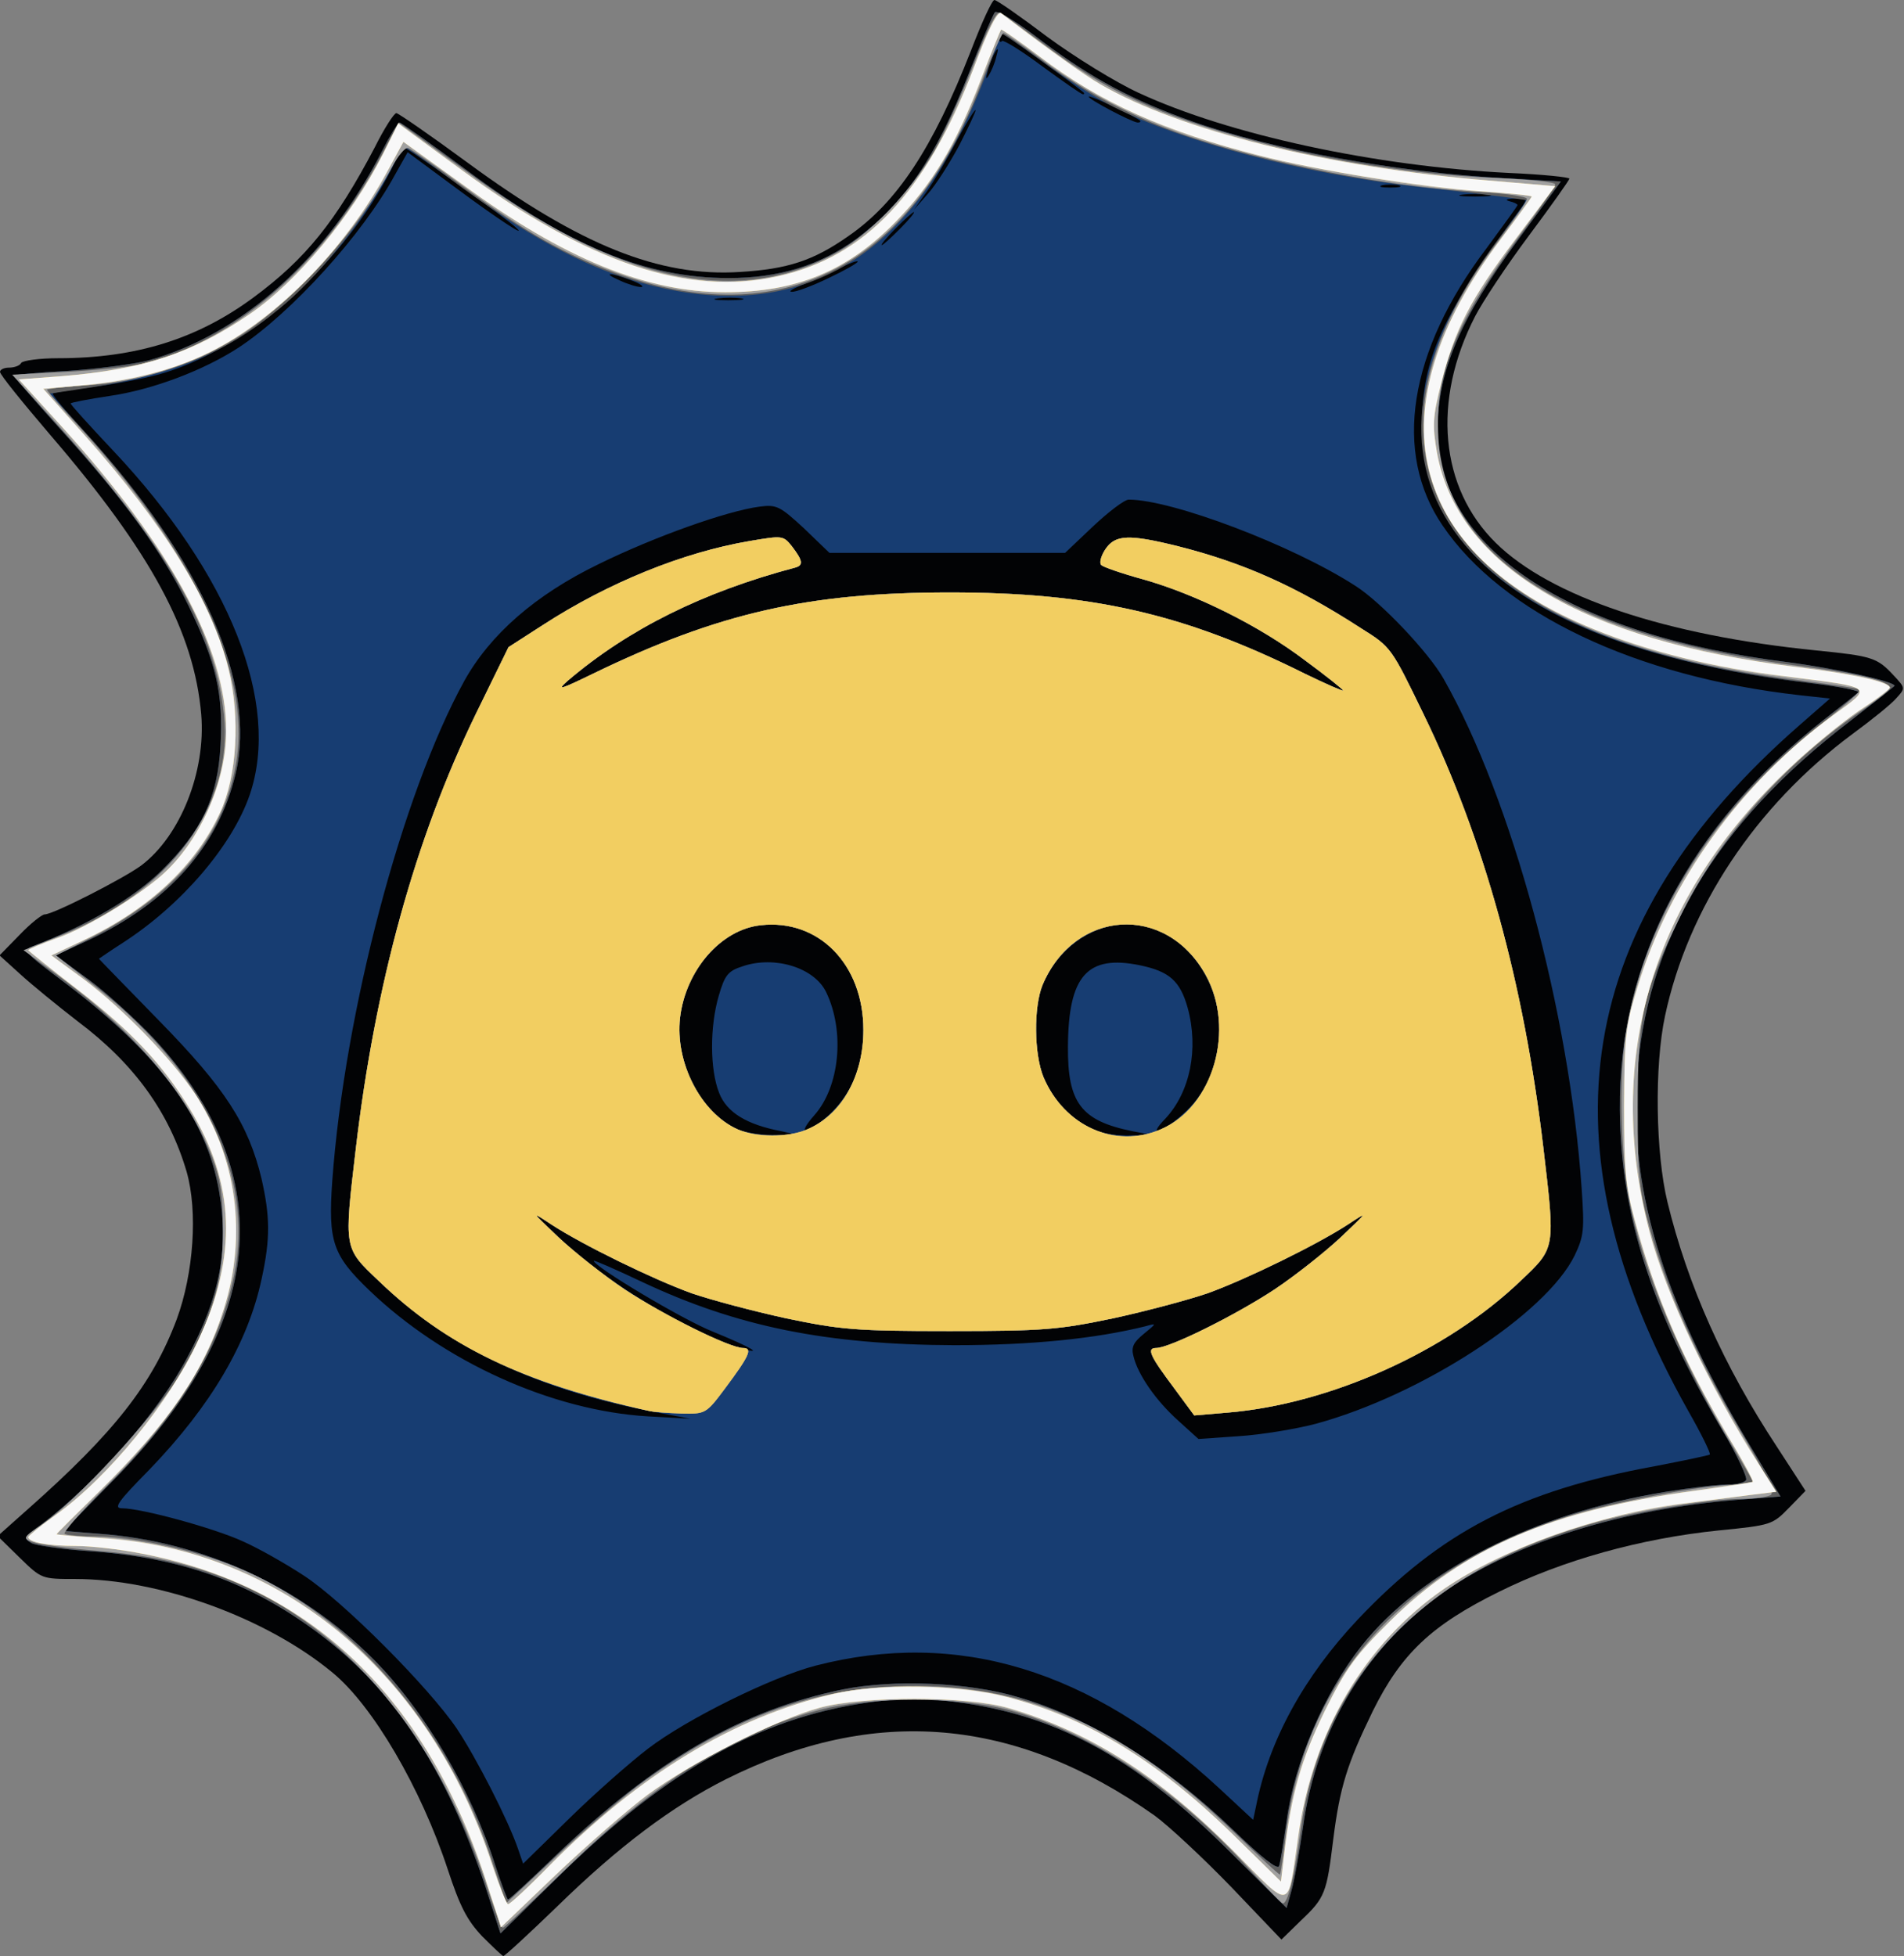 <!DOCTYPE svg PUBLIC "-//W3C//DTD SVG 20010904//EN" "http://www.w3.org/TR/2001/REC-SVG-20010904/DTD/svg10.dtd">
<svg version="1.0" xmlns="http://www.w3.org/2000/svg" width="404px" height="415px" viewBox="0 0 4040 4150" preserveAspectRatio="xMidYMid meet">
<rect x="0" y="0" width="4040" height="4150" fill="#808080" stroke="none"/>
<g id="layer101" fill="#020305" stroke="none">
 <path d="M1023 4108 c-32 -34 -47 -63 -73 -142 -57 -173 -159 -347 -244 -417 -141 -117 -368 -199 -547 -199 -70 0 -71 0 -117 -45 l-47 -46 64 -57 c183 -162 264 -265 316 -403 36 -98 45 -229 21 -313 -37 -126 -111 -229 -231 -319 -44 -34 -99 -79 -123 -101 l-43 -39 43 -44 c23 -24 47 -43 53 -43 18 0 167 -76 205 -104 83 -63 137 -199 127 -320 -15 -175 -106 -344 -321 -594 -58 -68 -106 -127 -106 -133 0 -5 9 -9 19 -9 11 0 23 -4 26 -10 3 -5 39 -10 78 -10 166 0 296 -41 415 -129 111 -82 175 -162 257 -318 20 -40 41 -73 46 -73 4 0 72 47 151 105 238 175 407 243 578 232 101 -6 156 -24 230 -76 103 -71 179 -186 260 -393 23 -60 45 -108 50 -108 5 0 55 35 112 78 57 42 144 96 194 119 192 89 503 156 787 170 70 3 127 9 127 12 0 3 -39 58 -86 121 -47 63 -98 140 -114 171 -92 179 -75 364 44 481 116 114 360 196 680 228 119 12 129 15 165 54 24 26 24 26 5 47 -10 12 -52 46 -93 76 -206 153 -349 369 -398 598 -23 107 -20 292 5 395 43 177 120 349 232 519 l61 94 -35 36 c-35 36 -38 37 -149 48 -166 17 -331 63 -466 130 -144 71 -208 132 -268 253 -55 113 -70 162 -84 272 -14 114 -17 124 -69 173 l-41 40 -107 -112 c-59 -61 -132 -129 -162 -151 -296 -209 -595 -235 -910 -77 -113 57 -226 141 -358 270 -60 58 -111 105 -114 105 -2 0 -22 -19 -45 -42z"/>
 </g>
<g id="layer102" fill="#173d72" stroke="none">
 <path d="M1030 4003 c-83 -250 -193 -417 -353 -537 -145 -109 -293 -162 -487 -175 -58 -4 -113 -12 -123 -17 -17 -10 -15 -13 20 -39 119 -90 249 -238 311 -356 69 -128 88 -230 67 -351 -27 -158 -129 -294 -334 -448 -81 -61 -83 -64 -60 -73 113 -43 213 -102 272 -160 86 -85 119 -155 125 -266 6 -109 -9 -174 -68 -296 -55 -113 -136 -225 -275 -378 -52 -58 -95 -107 -95 -110 0 -2 51 -7 113 -10 61 -4 139 -14 171 -22 199 -55 381 -218 497 -445 17 -33 33 -60 37 -60 4 1 68 46 142 101 216 161 381 229 556 229 107 0 194 -27 271 -83 104 -78 167 -170 239 -352 26 -66 51 -124 55 -129 5 -5 48 21 101 62 104 78 191 125 319 170 167 59 435 108 659 120 l122 7 -89 121 c-125 170 -172 281 -173 405 -1 251 278 436 744 494 100 13 226 41 226 50 0 1 -42 34 -92 73 -289 220 -437 469 -455 764 -15 242 61 482 251 793 l54 90 -91 7 c-242 19 -467 89 -617 191 -167 115 -276 293 -305 502 -8 55 -19 117 -25 137 l-10 36 -118 -117 c-193 -193 -357 -286 -562 -317 -76 -11 -119 -12 -184 -5 -241 28 -445 140 -687 378 l-117 115 -32 -99z m149 -66 c212 -203 395 -309 611 -353 106 -21 263 -15 368 16 152 43 315 144 459 283 60 58 94 85 97 76 3 -8 9 -50 16 -95 16 -123 80 -272 159 -372 127 -160 367 -282 646 -327 49 -8 107 -15 127 -15 20 0 40 -4 43 -10 3 -5 -19 -53 -50 -105 -152 -257 -216 -459 -218 -680 -3 -316 149 -605 433 -828 36 -28 69 -54 73 -58 5 -3 -38 -12 -95 -19 -541 -63 -833 -256 -831 -550 1 -141 43 -231 212 -461 12 -17 11 -19 -15 -18 -17 1 -22 3 -11 6 9 2 17 6 17 8 0 2 -30 43 -66 92 -165 218 -199 433 -93 588 126 186 410 321 758 360 l64 7 -64 56 c-478 417 -555 889 -237 1455 28 49 48 90 46 93 -3 2 -56 13 -118 25 -285 52 -453 139 -629 325 -114 121 -189 257 -216 397 l-6 28 -72 -67 c-273 -252 -555 -338 -857 -260 -92 24 -273 113 -355 176 -38 29 -114 96 -167 148 l-98 96 -11 -32 c-21 -61 -88 -192 -130 -255 -59 -87 -241 -270 -324 -324 -38 -25 -96 -58 -130 -73 -61 -28 -215 -70 -256 -70 -19 0 -9 -14 58 -82 131 -136 209 -269 238 -404 19 -87 18 -133 0 -213 -28 -116 -77 -192 -217 -335 -70 -72 -128 -131 -128 -132 0 0 23 -16 51 -34 124 -80 232 -206 269 -314 66 -194 -42 -467 -290 -730 -49 -52 -90 -97 -90 -100 0 -2 37 -9 83 -16 90 -13 199 -54 274 -103 112 -74 262 -239 331 -366 l27 -48 100 74 c90 67 156 110 130 86 -22 -21 -237 -175 -240 -171 -1 1 -13 23 -25 48 -98 194 -298 374 -478 430 -34 11 -102 24 -149 30 -48 6 -89 13 -91 15 -2 2 28 38 67 81 251 274 366 535 321 725 -36 154 -143 274 -313 354 l-69 32 71 52 c39 29 100 85 137 124 270 292 241 607 -86 938 l-105 107 75 6 c219 16 427 111 581 265 109 109 209 278 260 439 13 39 25 72 27 72 3 0 48 -42 101 -93z m1612 -916 c225 -61 489 -233 550 -357 20 -42 21 -55 15 -143 -26 -374 -148 -826 -293 -1081 -31 -55 -133 -163 -187 -197 -133 -86 -389 -183 -481 -183 -9 0 -43 26 -76 57 l-59 56 -250 0 -250 0 -54 -52 c-51 -47 -58 -51 -95 -46 -68 9 -221 63 -341 122 -134 65 -230 149 -285 248 -132 240 -254 702 -280 1061 -9 128 1 157 78 231 158 152 388 256 592 268 l90 5 -80 -15 c-247 -47 -435 -137 -582 -278 -74 -70 -73 -67 -48 -280 41 -349 126 -658 255 -923 l69 -141 73 -47 c139 -90 297 -154 438 -178 71 -12 72 -12 91 12 22 29 24 39 7 44 -197 52 -355 131 -483 240 -25 22 -16 19 54 -15 266 -129 457 -172 756 -172 299 0 496 44 753 172 45 22 82 38 82 36 0 -2 -36 -31 -81 -64 -96 -73 -233 -141 -344 -172 -44 -12 -84 -26 -88 -30 -5 -4 -1 -19 8 -33 21 -32 50 -33 155 -7 138 35 249 84 388 174 64 40 64 41 132 181 129 265 214 574 255 923 25 213 26 210 -48 280 -156 150 -405 262 -622 280 l-71 6 -42 -57 c-51 -68 -60 -86 -39 -86 29 0 169 -70 251 -124 45 -30 108 -80 141 -111 58 -55 59 -56 15 -27 -66 43 -215 116 -298 146 -41 14 -131 38 -200 53 -115 24 -147 27 -347 27 -200 0 -232 -3 -347 -27 -69 -15 -159 -39 -200 -53 -83 -30 -232 -103 -298 -146 -44 -29 -43 -28 15 27 101 96 281 205 389 236 48 14 21 -2 -62 -36 -65 -26 -252 -138 -252 -150 0 -2 46 18 103 45 202 95 391 133 662 134 165 0 300 -14 405 -40 25 -7 25 -7 -3 16 -22 18 -27 28 -22 47 9 39 48 95 95 137 l43 39 86 -6 c47 -3 120 -15 162 -26z m-1133 -621 c-74 -14 -116 -40 -132 -81 -20 -50 -20 -141 -1 -206 13 -45 20 -53 51 -63 68 -23 152 3 177 55 40 83 29 200 -25 261 -38 43 -20 44 28 2 50 -45 77 -107 76 -182 0 -140 -94 -237 -218 -223 -84 9 -159 95 -171 196 -11 95 44 202 122 237 17 7 53 13 80 12 49 0 49 0 13 -8z m745 0 c-109 -22 -138 -60 -137 -180 1 -150 41 -195 153 -172 62 13 85 33 101 90 24 88 5 179 -47 235 -41 42 -8 32 41 -13 105 -97 97 -272 -16 -363 -94 -75 -234 -30 -286 93 -19 47 -18 146 2 195 35 83 96 125 181 124 l50 -1 -42 -8z m-830 -1767 c-13 -2 -35 -2 -50 0 -16 2 -5 4 22 4 28 0 40 -2 28 -4z m185 -43 c34 -16 62 -32 62 -35 0 -3 -19 4 -42 16 -23 12 -58 27 -77 34 -20 8 -29 14 -21 14 8 1 43 -12 78 -29z m-418 5 c-46 -18 -64 -17 -25 0 17 8 37 14 45 14 8 0 -1 -7 -20 -14z m570 -110 c19 -19 32 -35 29 -35 -3 0 -20 16 -39 35 -19 19 -32 35 -29 35 3 0 20 -16 39 -35z m125 -176 c19 -37 35 -71 35 -75 0 -5 -18 24 -39 63 -21 40 -50 89 -65 110 l-27 38 30 -34 c17 -19 46 -65 66 -102z m1123 104 c-16 -2 -40 -2 -55 0 -16 2 -3 4 27 4 30 0 43 -2 28 -4z m-190 -20 c-10 -2 -26 -2 -35 0 -10 3 -2 5 17 5 19 0 27 -2 18 -5z m-549 -137 c-10 -9 -109 -56 -109 -51 0 6 91 54 104 55 5 0 7 -2 5 -4z m-120 -60 c-13 -12 -170 -126 -174 -126 -3 0 -5 5 -5 12 0 6 3 9 6 5 3 -3 42 21 86 54 44 32 82 59 86 59 3 0 3 -2 1 -4z m-185 -76 c5 -17 4 -20 -2 -10 -5 8 -13 26 -16 40 -5 17 -4 20 2 10 5 -8 13 -26 16 -40z"/>
 </g>
<g id="layer103" fill="#606060" stroke="none">
 <path d="M1030 4003 c-83 -250 -193 -417 -353 -537 -145 -109 -293 -162 -487 -175 -58 -4 -113 -12 -123 -17 -17 -10 -15 -13 20 -39 119 -90 249 -238 311 -356 69 -128 88 -230 67 -351 -27 -158 -129 -294 -334 -448 -81 -61 -83 -64 -60 -73 113 -43 213 -102 272 -160 86 -85 119 -155 125 -266 6 -109 -9 -174 -68 -296 -55 -113 -136 -225 -275 -378 -52 -58 -95 -107 -95 -110 0 -2 51 -7 113 -10 61 -4 139 -14 171 -22 199 -55 381 -218 497 -445 17 -33 33 -60 37 -60 4 1 68 46 142 101 216 161 381 229 556 229 107 0 194 -27 271 -83 104 -78 167 -170 239 -352 26 -66 51 -124 55 -129 5 -5 48 21 101 62 104 78 191 125 319 170 167 59 435 108 659 120 l122 7 -89 121 c-125 170 -172 281 -173 405 -1 251 278 436 744 494 100 13 226 41 226 50 0 1 -42 34 -92 73 -289 220 -437 469 -455 764 -15 242 61 482 251 793 l54 90 -91 7 c-242 19 -467 89 -617 191 -167 115 -276 293 -305 502 -8 55 -19 117 -25 137 l-10 36 -118 -117 c-193 -193 -357 -286 -562 -317 -76 -11 -119 -12 -184 -5 -241 28 -445 140 -687 378 l-117 115 -32 -99z m149 -66 c212 -203 395 -309 611 -353 106 -21 263 -15 368 16 152 43 315 144 459 283 60 58 94 85 97 76 3 -8 9 -50 16 -95 16 -123 80 -272 159 -372 127 -160 367 -282 646 -327 49 -8 107 -15 127 -15 20 0 40 -4 43 -10 3 -5 -19 -53 -50 -105 -152 -257 -216 -459 -218 -680 -3 -316 149 -605 433 -828 36 -28 69 -54 73 -58 5 -3 -38 -12 -95 -19 -776 -91 -1036 -458 -667 -945 l60 -80 -48 -7 c-26 -3 -111 -14 -187 -22 -242 -28 -493 -94 -643 -169 -38 -19 -106 -63 -152 -97 -46 -34 -84 -60 -86 -58 -1 2 -15 37 -30 78 -147 395 -393 545 -734 450 -125 -35 -248 -102 -409 -223 -51 -38 -94 -68 -96 -66 -1 2 -19 34 -40 71 -52 95 -144 208 -222 272 -121 100 -233 144 -434 173 l-54 8 72 79 c252 276 367 536 322 727 -36 154 -143 274 -313 354 l-69 32 71 52 c39 29 100 85 137 124 270 292 241 607 -86 938 l-105 107 75 6 c219 16 427 111 581 265 109 109 209 278 260 439 13 39 25 72 27 72 3 0 48 -42 101 -93z"/>
 <path d="M1375 2993 c-265 -59 -428 -137 -572 -276 -74 -70 -73 -67 -48 -280 41 -349 126 -658 255 -923 l69 -141 73 -47 c139 -90 297 -154 438 -178 71 -12 72 -12 91 12 22 29 24 39 7 44 -197 52 -355 131 -483 240 -25 22 -16 19 54 -15 266 -129 457 -172 756 -172 299 0 496 44 753 172 45 22 82 38 82 36 0 -2 -36 -31 -81 -64 -96 -73 -233 -141 -344 -172 -44 -12 -84 -26 -88 -30 -5 -4 -1 -19 8 -33 21 -32 50 -33 155 -7 138 35 249 84 388 174 64 40 64 41 132 181 129 265 214 574 255 923 25 213 26 210 -48 280 -156 150 -405 262 -622 280 l-71 6 -42 -57 c-51 -68 -60 -86 -39 -86 29 0 169 -70 251 -124 45 -30 108 -80 141 -111 58 -55 59 -56 15 -27 -66 43 -215 116 -298 146 -41 14 -131 38 -200 53 -115 24 -147 27 -347 27 -200 0 -232 -3 -347 -27 -69 -15 -159 -39 -200 -53 -83 -30 -232 -103 -298 -146 -44 -29 -43 -28 15 27 33 31 96 81 141 111 82 54 222 124 251 124 21 0 12 18 -38 85 -41 55 -42 55 -93 54 -28 -1 -60 -3 -71 -6z m338 -597 c73 -31 119 -113 119 -211 0 -139 -95 -236 -218 -222 -84 9 -159 95 -171 196 -11 95 44 202 122 237 39 17 107 18 148 0z m750 0 c112 -48 159 -213 95 -328 -85 -152 -278 -139 -346 22 -19 47 -18 146 2 195 44 104 152 153 249 111z"/>
 </g>
<g id="layer104" fill="#a1a1a1" stroke="none">
 <path d="M1030 3993 c-103 -311 -296 -541 -538 -639 -92 -37 -169 -54 -288 -64 -61 -5 -121 -13 -134 -18 -23 -8 -22 -10 21 -39 71 -49 231 -222 283 -305 73 -119 100 -203 99 -318 0 -75 -5 -108 -23 -155 -49 -130 -160 -261 -317 -378 l-83 -61 78 -31 c234 -93 368 -275 347 -470 -19 -182 -124 -362 -362 -624 l-87 -96 114 -6 c63 -3 136 -11 162 -17 197 -48 387 -214 509 -445 l35 -67 140 101 c323 236 570 292 784 178 72 -38 160 -129 212 -218 20 -35 57 -116 83 -182 31 -80 50 -117 58 -112 7 4 46 33 88 64 136 103 247 154 454 209 158 42 339 70 498 77 75 3 137 9 137 14 0 4 -34 53 -75 108 -137 185 -181 293 -173 430 15 255 281 422 774 485 121 16 184 31 184 46 0 4 -24 23 -52 42 -169 114 -309 271 -393 443 -79 162 -90 209 -90 405 0 149 3 175 27 261 36 130 104 281 193 429 52 88 71 127 62 132 -7 4 -34 8 -62 8 -66 0 -222 26 -315 52 -357 99 -577 330 -620 651 -13 98 -28 159 -39 155 -4 -2 -33 -32 -66 -68 -157 -173 -339 -295 -514 -342 -107 -29 -295 -29 -403 0 -186 50 -346 151 -534 334 -72 70 -134 128 -137 128 -3 0 -20 -44 -37 -97z m322 -203 c199 -148 382 -214 593 -213 247 1 449 94 672 309 53 51 98 93 99 91 1 -1 7 -42 13 -92 43 -326 253 -560 601 -669 92 -29 288 -66 351 -66 21 0 39 -2 39 -5 0 -2 -19 -35 -41 -72 -109 -178 -195 -382 -223 -533 -18 -95 -21 -269 -5 -356 43 -244 190 -474 417 -651 46 -36 81 -67 79 -70 -2 -2 -56 -10 -118 -18 -155 -20 -257 -42 -363 -76 -464 -152 -575 -476 -292 -851 36 -48 66 -91 66 -96 0 -5 -48 -12 -107 -15 -190 -11 -444 -61 -618 -120 -110 -38 -212 -91 -300 -157 -44 -33 -83 -60 -86 -60 -3 0 -25 49 -48 109 -148 387 -422 528 -775 400 -107 -39 -191 -86 -320 -181 -59 -44 -113 -81 -120 -84 -6 -2 -22 17 -35 42 -70 130 -197 273 -315 352 -93 61 -213 102 -327 109 -49 3 -89 8 -89 10 0 3 30 37 66 76 244 266 365 521 336 709 -25 162 -131 290 -320 383 l-63 32 90 71 c225 178 330 399 288 606 -32 155 -117 295 -273 451 -51 51 -90 96 -87 99 4 3 35 6 69 6 74 0 208 29 294 64 243 99 452 339 545 628 l29 86 107 -100 c60 -56 137 -122 171 -148z"/>
 <path d="M1375 2993 c-265 -59 -428 -137 -572 -276 -74 -70 -73 -67 -48 -280 41 -349 126 -658 255 -923 l69 -141 73 -47 c139 -90 297 -154 438 -178 71 -12 72 -12 91 12 22 29 24 39 7 44 -197 52 -355 131 -483 240 -25 22 -16 19 54 -15 266 -129 457 -172 756 -172 299 0 496 44 753 172 45 22 82 38 82 36 0 -2 -36 -31 -81 -64 -96 -73 -233 -141 -344 -172 -44 -12 -84 -26 -88 -30 -5 -4 -1 -19 8 -33 21 -32 50 -33 155 -7 138 35 249 84 388 174 64 40 64 41 132 181 129 265 214 574 255 923 25 213 26 210 -48 280 -156 150 -405 262 -622 280 l-71 6 -42 -57 c-51 -68 -60 -86 -39 -86 29 0 169 -70 251 -124 45 -30 108 -80 141 -111 58 -55 59 -56 15 -27 -66 43 -215 116 -298 146 -41 14 -131 38 -200 53 -115 24 -147 27 -347 27 -200 0 -232 -3 -347 -27 -69 -15 -159 -39 -200 -53 -83 -30 -232 -103 -298 -146 -44 -29 -43 -28 15 27 33 31 96 81 141 111 82 54 222 124 251 124 21 0 12 18 -38 85 -41 55 -42 55 -93 54 -28 -1 -60 -3 -71 -6z m338 -597 c73 -31 119 -113 119 -211 0 -139 -95 -236 -218 -222 -84 9 -159 95 -171 196 -11 95 44 202 122 237 39 17 107 18 148 0z m750 0 c112 -48 159 -213 95 -328 -85 -152 -278 -139 -346 22 -19 47 -18 146 2 195 44 104 152 153 249 111z"/>
 </g>
<g id="layer105" fill="#f2ce61" stroke="none">
 <path d="M1035 4002 c-127 -399 -376 -638 -735 -706 -45 -9 -108 -16 -139 -16 -59 0 -101 -8 -101 -19 1 -3 26 -24 57 -46 112 -80 242 -239 303 -370 85 -180 79 -334 -17 -492 -58 -95 -125 -166 -239 -254 -57 -44 -104 -82 -104 -83 0 -2 28 -14 62 -26 62 -22 167 -86 220 -132 81 -71 138 -198 138 -307 0 -174 -116 -389 -349 -646 l-91 -100 92 -7 c172 -14 277 -49 397 -131 101 -69 217 -208 283 -339 l33 -66 135 99 c269 197 479 268 671 225 185 -41 314 -178 414 -439 32 -86 52 -124 59 -119 97 74 179 133 211 151 169 98 482 176 824 204 l141 12 -84 112 c-97 129 -129 192 -158 306 -18 72 -19 89 -9 147 43 240 310 399 762 455 118 14 199 32 199 44 0 3 -30 26 -67 50 -36 25 -101 78 -144 119 -292 274 -396 616 -299 985 35 133 126 327 231 492 l38 60 -57 7 c-31 4 -94 12 -140 18 -181 23 -384 96 -508 181 -167 115 -278 302 -309 523 -24 164 -11 161 -139 32 -158 -159 -304 -252 -476 -302 -89 -26 -307 -26 -400 -1 -95 26 -274 117 -366 185 -43 32 -131 109 -195 170 l-116 111 -28 -87z m130 -43 c193 -195 392 -316 603 -365 97 -23 267 -20 367 6 169 43 317 133 477 288 l106 104 7 -59 c15 -128 36 -200 86 -303 45 -90 64 -117 138 -190 157 -156 344 -236 646 -277 66 -9 122 -18 124 -19 2 -2 -21 -45 -52 -96 -98 -166 -154 -296 -198 -458 -20 -73 -23 -108 -23 -245 1 -145 3 -168 28 -249 68 -226 219 -435 419 -581 81 -59 85 -56 -105 -80 -151 -18 -291 -53 -406 -100 -398 -162 -470 -466 -198 -827 36 -48 66 -89 66 -91 0 -2 -48 -7 -107 -11 -122 -8 -351 -45 -471 -76 -201 -51 -337 -112 -466 -210 -44 -33 -81 -59 -82 -57 -1 1 -21 49 -43 107 -54 140 -103 221 -181 301 -102 104 -210 149 -361 149 -168 0 -343 -71 -558 -229 l-125 -90 -31 57 c-94 175 -246 328 -396 397 -72 33 -163 55 -258 63 l-79 7 89 100 c168 189 270 354 304 495 25 103 18 226 -18 304 -52 113 -152 206 -290 271 l-68 32 68 50 c84 63 187 169 237 244 88 134 111 299 61 456 -41 132 -117 242 -264 387 -50 49 -91 90 -91 91 0 1 42 5 93 8 384 23 699 286 832 695 15 45 30 82 33 82 4 0 43 -36 87 -81z"/>
 <path d="M1375 2993 c-265 -59 -428 -137 -572 -276 -74 -70 -73 -67 -48 -280 41 -349 126 -658 255 -923 l69 -141 73 -47 c139 -90 297 -154 438 -178 71 -12 72 -12 91 12 22 29 24 39 7 44 -197 52 -355 131 -483 240 -25 22 -16 19 54 -15 266 -129 457 -172 756 -172 299 0 496 44 753 172 45 22 82 38 82 36 0 -2 -36 -31 -81 -64 -96 -73 -233 -141 -344 -172 -44 -12 -84 -26 -88 -30 -5 -4 -1 -19 8 -33 21 -32 50 -33 155 -7 138 35 249 84 388 174 64 40 64 41 132 181 129 265 214 574 255 923 25 213 26 210 -48 280 -156 150 -405 262 -622 280 l-71 6 -42 -57 c-51 -68 -60 -86 -39 -86 29 0 169 -70 251 -124 45 -30 108 -80 141 -111 58 -55 59 -56 15 -27 -66 43 -215 116 -298 146 -41 14 -131 38 -200 53 -115 24 -147 27 -347 27 -200 0 -232 -3 -347 -27 -69 -15 -159 -39 -200 -53 -83 -30 -232 -103 -298 -146 -44 -29 -43 -28 15 27 33 31 96 81 141 111 82 54 222 124 251 124 21 0 12 18 -38 85 -41 55 -42 55 -93 54 -28 -1 -60 -3 -71 -6z m338 -597 c73 -31 119 -113 119 -211 0 -139 -95 -236 -218 -222 -84 9 -159 95 -171 196 -11 95 44 202 122 237 39 17 107 18 148 0z m750 0 c112 -48 159 -213 95 -328 -85 -152 -278 -139 -346 22 -19 47 -18 146 2 195 44 104 152 153 249 111z"/>
 </g>
<g id="layer106" fill="#f8f8f8" stroke="none">
 <path d="M1035 4002 c-127 -399 -376 -638 -735 -706 -45 -9 -108 -16 -139 -16 -59 0 -101 -8 -101 -19 1 -3 26 -24 57 -46 112 -80 242 -239 303 -370 85 -180 79 -334 -17 -492 -58 -95 -125 -166 -239 -254 -57 -44 -104 -82 -104 -83 0 -2 28 -14 62 -26 62 -22 167 -86 220 -132 81 -71 138 -198 138 -307 0 -174 -116 -389 -349 -646 l-91 -100 92 -7 c172 -14 277 -49 397 -131 101 -69 217 -208 283 -339 l33 -66 135 99 c269 197 479 268 671 225 185 -41 314 -178 414 -439 32 -86 52 -124 59 -119 97 74 179 133 211 151 169 98 482 176 824 204 l141 12 -84 112 c-97 129 -129 192 -158 306 -18 72 -19 89 -9 147 43 240 310 399 762 455 118 14 199 32 199 44 0 3 -30 26 -67 50 -36 25 -101 78 -144 119 -292 274 -396 616 -299 985 35 133 126 327 231 492 l38 60 -57 7 c-31 4 -94 12 -140 18 -181 23 -384 96 -508 181 -167 115 -278 302 -309 523 -24 164 -11 161 -139 32 -158 -159 -304 -252 -476 -302 -89 -26 -307 -26 -400 -1 -95 26 -274 117 -366 185 -43 32 -131 109 -195 170 l-116 111 -28 -87z m130 -43 c193 -195 392 -316 603 -365 97 -23 267 -20 367 6 169 43 317 133 477 288 l106 104 7 -59 c15 -128 36 -200 86 -303 45 -90 64 -117 138 -190 157 -156 344 -236 646 -277 66 -9 122 -18 124 -19 2 -2 -21 -45 -52 -96 -98 -166 -154 -296 -198 -458 -20 -73 -23 -108 -23 -245 1 -145 3 -168 28 -249 68 -226 219 -435 419 -581 81 -59 85 -56 -105 -80 -151 -18 -291 -53 -406 -100 -398 -162 -470 -466 -198 -827 36 -48 66 -89 66 -91 0 -2 -48 -7 -107 -11 -122 -8 -351 -45 -471 -76 -201 -51 -337 -112 -466 -210 -44 -33 -81 -59 -82 -57 -1 1 -21 49 -43 107 -54 140 -103 221 -181 301 -102 104 -210 149 -361 149 -168 0 -343 -71 -558 -229 l-125 -90 -31 57 c-94 175 -246 328 -396 397 -72 33 -163 55 -258 63 l-79 7 89 100 c168 189 270 354 304 495 25 103 18 226 -18 304 -52 113 -152 206 -290 271 l-68 32 68 50 c84 63 187 169 237 244 88 134 111 299 61 456 -41 132 -117 242 -264 387 -50 49 -91 90 -91 91 0 1 42 5 93 8 384 23 699 286 832 695 15 45 30 82 33 82 4 0 43 -36 87 -81z"/>
 </g>

</svg>